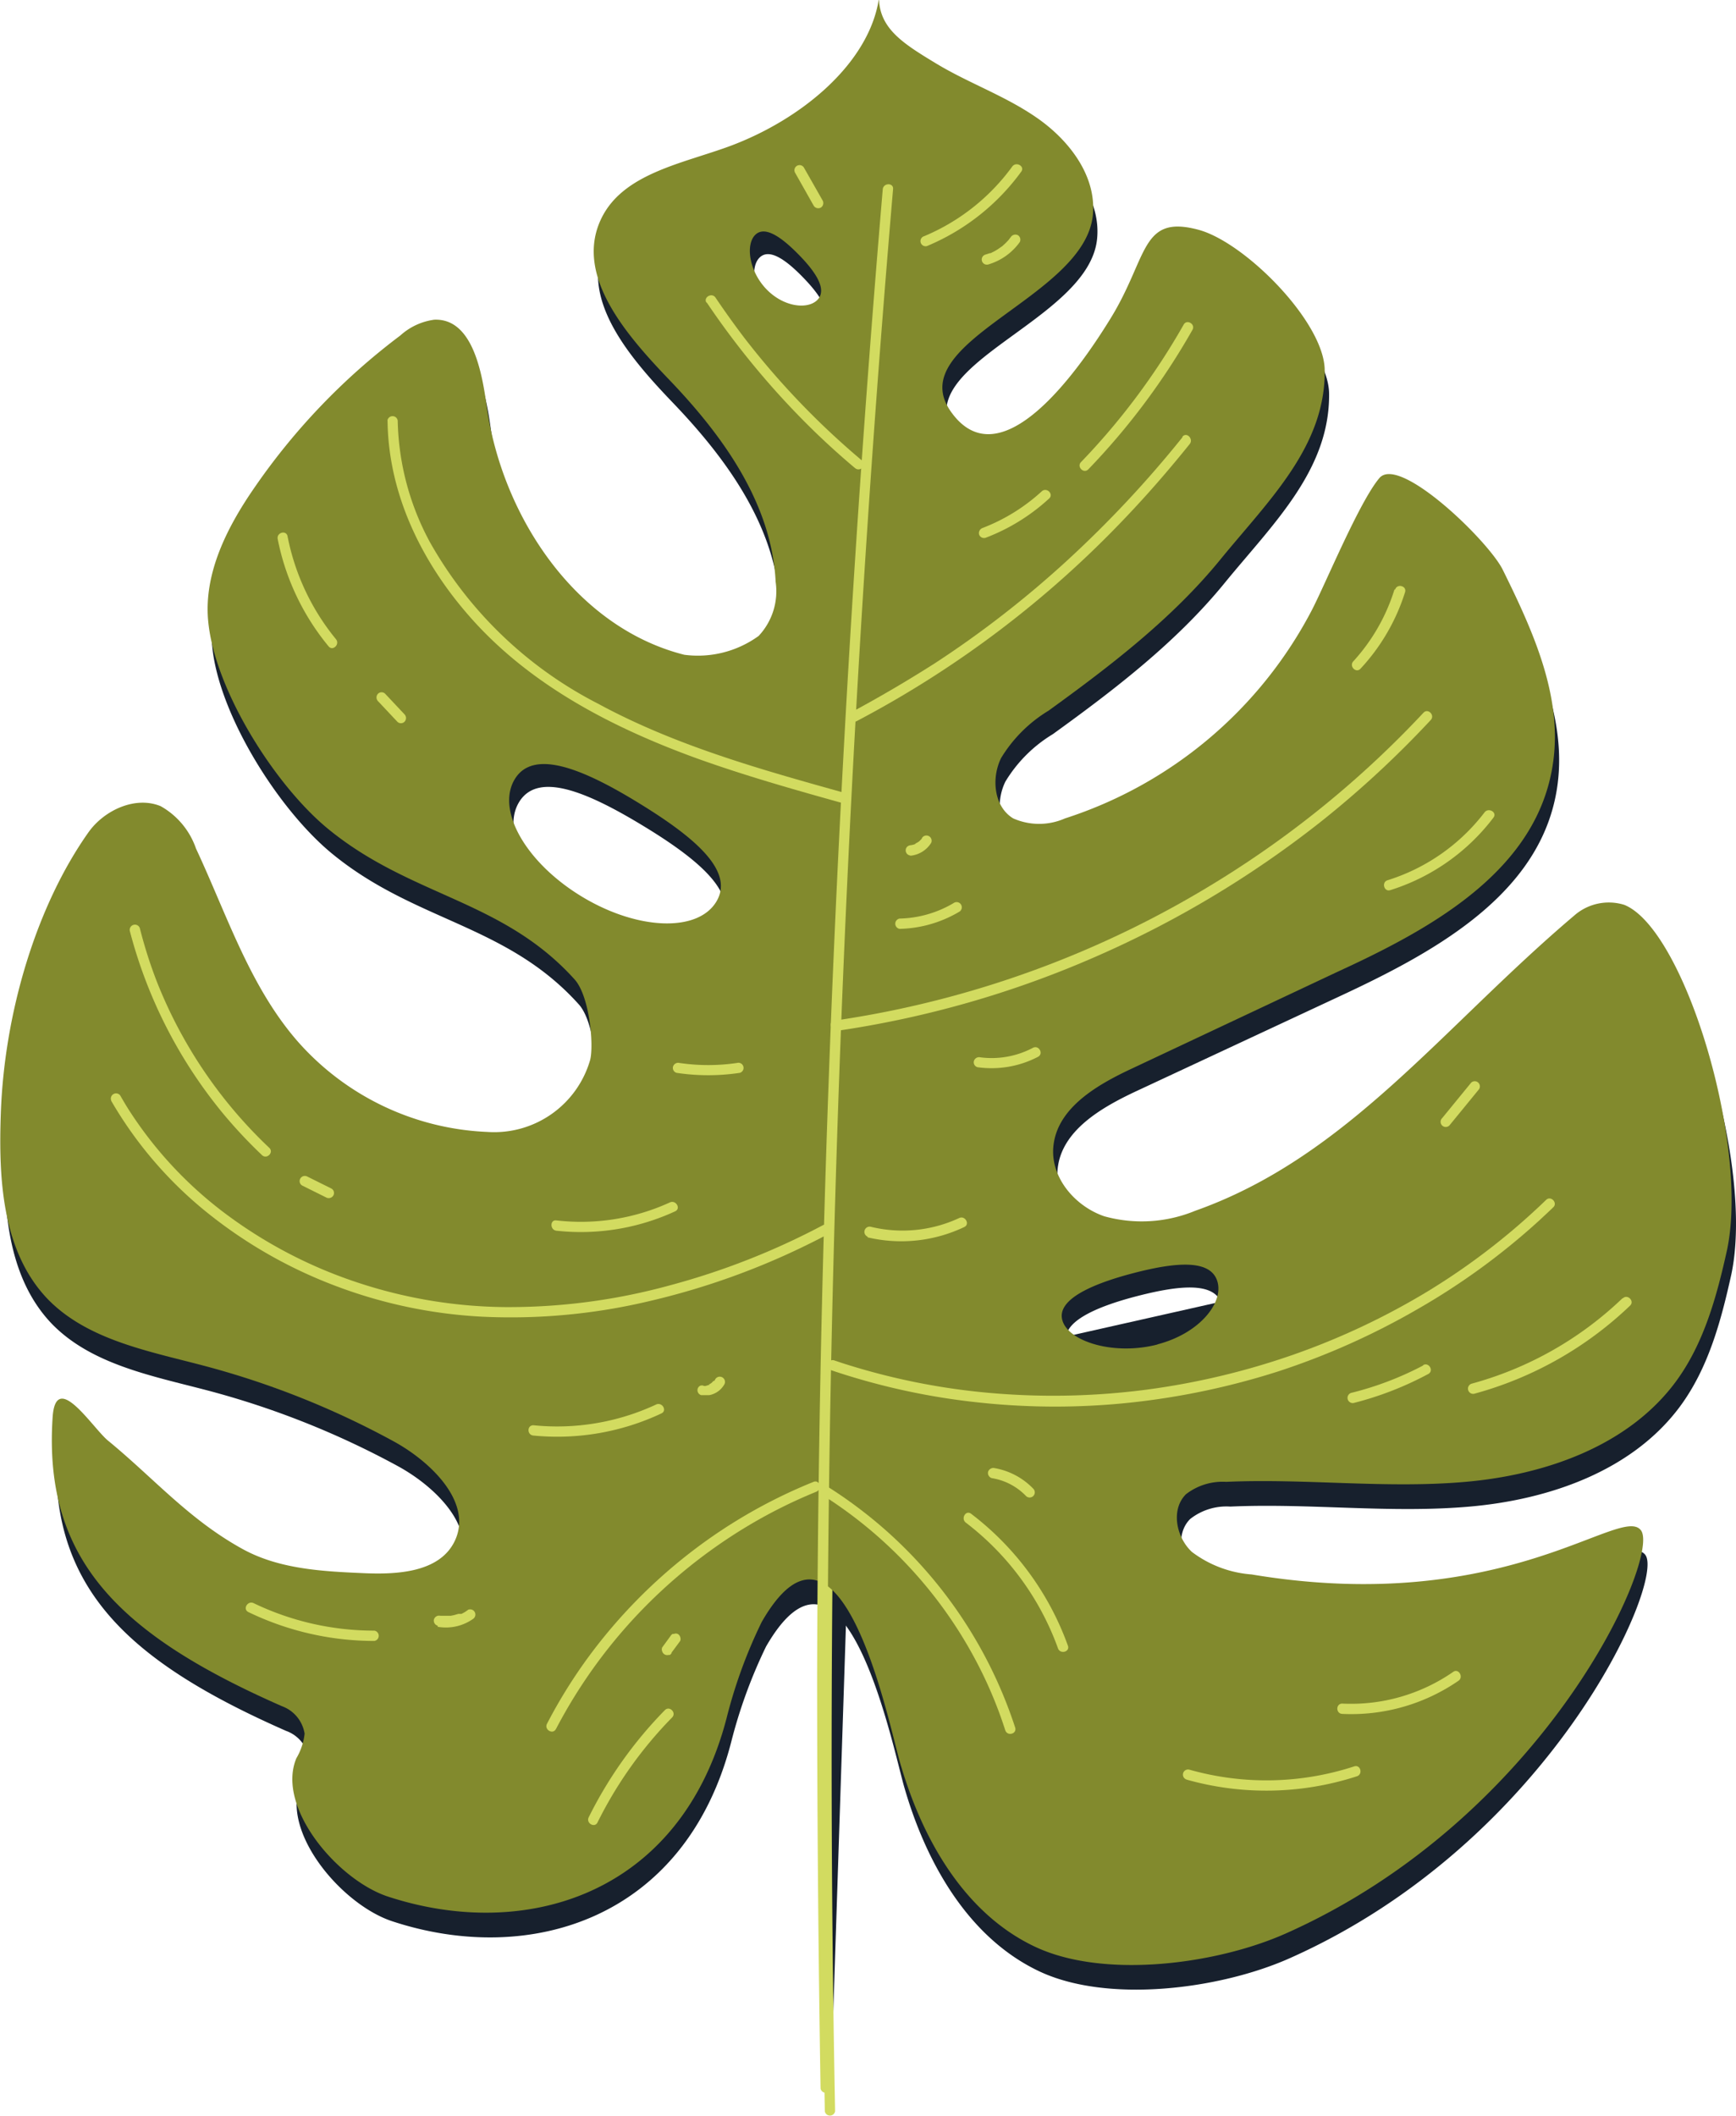 <svg id="Слой_1" data-name="Слой 1" xmlns="http://www.w3.org/2000/svg" viewBox="0 0 126.41 154.03"><defs><style>.cls-1{fill:#17202d;}.cls-2{fill:#d2db60;}.cls-3{fill:#828a2d;}</style></defs><path class="cls-1" d="M480.19,280.22a3.84,3.84,0,0,0-3.64.79c-9.62,8.14-16.52,17.57-27.6,21.49a10.19,10.19,0,0,1-6.62.4c-2.13-.73-3.91-2.81-3.71-5.06.25-2.83,3.19-4.52,5.76-5.72l14.88-6.94c6.54-3.05,13.81-7,15.51-14,1.29-5.28-1-10.38-3.41-15.26-1-2.08-7.55-8.41-9-6.7s-3.85,7.55-4.89,9.57a31,31,0,0,1-18,15.2,4.67,4.67,0,0,1-3.77,0c-1.41-.85-1.61-2.92-.88-4.39a10.17,10.17,0,0,1,3.45-3.45c4.53-3.27,9-6.7,12.51-11s7.68-8.23,7.61-13.81c-.05-3.5-5.84-9.3-9.22-10.2-4.21-1.11-3.62,2-6.39,6.47-2.27,3.71-7.94,11.91-11.62,6.78s9.79-8.27,10.34-14.33c.26-2.79-1.67-5.37-4-7s-5-2.54-7.4-4-4.11-2.52-4.18-4.73c-.72,4.73-5.62,8.8-10.84,10.73-3.49,1.29-7.84,2-9.41,5.35-1.91,4.1,1.87,8.42,5,11.68,3.91,4.09,7.45,9,7.73,14.7a4.74,4.74,0,0,1-1.24,3.93,7.52,7.52,0,0,1-5.4,1.37c-7.93-2-13.32-10.1-14.42-18.21-.36-2.64-1.11-6.27-3.78-6.18a4.65,4.65,0,0,0-2.49,1.15A47.7,47.7,0,0,0,380.43,250c-2,2.89-3.7,6.24-3.37,9.73.47,5,4.84,11.91,8.7,15.09,6.07,5,12.73,5.14,18,11,1.1,1.22,1.4,4.78,1.12,5.85a7.26,7.26,0,0,1-7.49,5.23,19.51,19.51,0,0,1-13.84-6.62c-3.46-4-5.12-9.2-7.36-14a5.67,5.67,0,0,0-2.58-3.09c-1.83-.76-4.1.28-5.24,1.89-3.82,5.38-6.14,13.14-6.4,20.45-.16,4.76.08,10,3.36,13.48,2.87,3,7.29,3.83,11.33,4.89a62.08,62.08,0,0,1,13.91,5.52c2.81,1.53,5.89,4.58,4.38,7.4-1.14,2.13-4.06,2.3-6.47,2.2-3.07-.12-6.26-.28-8.94-1.77-3.9-2.17-6.44-5.17-9.79-7.91-1.16-.94-3.78-5.14-4-1.64-.68,10.4,4.95,15.83,16.7,21a2.54,2.54,0,0,1,1.65,2,4.32,4.32,0,0,1-.6,1.79c-1.49,3.56,3,8.87,6.69,10.07,10,3.29,21.3-.15,24.65-13a36.43,36.43,0,0,1,2.55-7c5.59-9.7,9,6.27,10,10,1.56,5.57,4.65,11.15,9.88,13.63,5,2.37,13.18,1.31,18.24-.94,19-8.44,27.35-27.43,25.91-29.36s-9.87,6.3-28.36,3.21a8.14,8.14,0,0,1-4.34-1.63c-1.16-1.07-1.56-3.1-.44-4.2a4.27,4.27,0,0,1,2.92-.9c5.81-.26,11.65.51,17.44,0s11.82-2.6,15.29-7.27c2.07-2.79,3-6.23,3.75-9.63C489.35,297.58,484.55,282,480.19,280.22Zm-66.1-.23c-1.37,2.25-5.76,2.08-9.82-.37s-6.23-6.28-4.86-8.53,4.94-.75,9,1.71S415.45,277.74,414.09,280Zm7.32-43.77c-.74.69-2.48.47-3.72-.85s-1.49-3.24-.75-3.93,2,.26,3.26,1.58S422.15,235.53,421.41,236.22Zm24.8,76c-3.1.82-6.39-.16-6.91-1.69s2-2.68,5.15-3.49,5.58-1,6.1.54S449.32,311.4,446.21,312.21Z" transform="translate(-361.61 -212.71)"/><path class="cls-1" d="M426.58,228.14a1317.74,1317.74,0,0,0-4.53,138.24" transform="translate(-361.61 -212.71)"/><path class="cls-2" d="M426.21,228.14q-2.31,27-3.51,54.08-1.18,26.92-1.28,53.9,0,15.13.25,30.26a.38.38,0,0,0,.75,0q-.53-27.09.05-54.19t2.25-53.87q.94-15.1,2.24-30.18c0-.48-.71-.48-.75,0Z" transform="translate(-361.61 -212.71)"/><path class="cls-1" d="M448.29,246.46a75.94,75.94,0,0,1-24.18,20.11" transform="translate(-361.61 -212.71)"/><path class="cls-2" d="M448,246.19a80.13,80.13,0,0,1-8.43,9,73.58,73.58,0,0,1-9.6,7.45c-2,1.28-4,2.46-6.06,3.56-.43.23-.05.88.37.65a75.52,75.52,0,0,0,19.59-14.82q2.44-2.58,4.66-5.35c.3-.37-.23-.9-.53-.53Z" transform="translate(-361.61 -212.71)"/><path class="cls-1" d="M413.7,236.17a57.65,57.65,0,0,0,10.75,12" transform="translate(-361.61 -212.71)"/><path class="cls-2" d="M413.38,236.36a57.88,57.88,0,0,0,8.13,9.67c.86.83,1.76,1.63,2.67,2.4.37.31.9-.21.53-.53a57.17,57.17,0,0,1-8.62-9c-.72-.93-1.41-1.9-2.07-2.88-.26-.39-.91,0-.64.38Z" transform="translate(-361.61 -212.71)"/><path class="cls-1" d="M422.79,289a73.85,73.85,0,0,0,43.09-22.52" transform="translate(-361.61 -212.71)"/><path class="cls-2" d="M422.89,289.4a73.52,73.52,0,0,0,18.65-5.32,75.29,75.29,0,0,0,16.56-9.9,73.24,73.24,0,0,0,8-7.41c.33-.35-.2-.88-.53-.53a72.37,72.37,0,0,1-14.85,12.17,74,74,0,0,1-17.5,7.91,72.31,72.31,0,0,1-10.57,2.35c-.48.07-.28.79.2.73Z" transform="translate(-361.61 -212.71)"/><path class="cls-1" d="M422.56,313.75A52.37,52.37,0,0,0,474.76,302" transform="translate(-361.61 -212.71)"/><path class="cls-2" d="M422.46,314.11a49.8,49.8,0,0,0,10.8,2.34,52.43,52.43,0,0,0,11,0A54.31,54.31,0,0,0,455,314.13a52.5,52.5,0,0,0,10.12-4.46A49.82,49.82,0,0,0,474,303.2c.34-.31.67-.63,1-.95s-.19-.86-.53-.53a48.37,48.37,0,0,1-8.59,6.63,51.33,51.33,0,0,1-9.86,4.65,53.51,53.51,0,0,1-10.57,2.52,52.58,52.58,0,0,1-10.86.3,48.26,48.26,0,0,1-10.65-2l-1.31-.43c-.46-.15-.65.57-.2.73Z" transform="translate(-361.61 -212.71)"/><path class="cls-1" d="M422.17,323a32.31,32.31,0,0,1,13.27,17.25" transform="translate(-361.61 -212.71)"/><path class="cls-2" d="M422,323.29a32.09,32.09,0,0,1,11.3,12.58,31.73,31.73,0,0,1,1.8,4.44c.15.45.87.26.72-.2a32.67,32.67,0,0,0-9.47-14.47,32.29,32.29,0,0,0-4-3c-.41-.26-.79.39-.38.65Z" transform="translate(-361.61 -212.71)"/><path class="cls-1" d="M390.52,245c.05,7.69,5.14,14.64,11.51,19s13.92,6.45,21.32,8.52" transform="translate(-361.61 -212.71)"/><path class="cls-2" d="M390.15,245c.05,5.73,2.83,11,6.73,15.11,4.32,4.51,10,7.38,15.79,9.48,3.47,1.26,7,2.26,10.58,3.25a.37.37,0,0,0,.2-.72c-6.14-1.72-12.36-3.46-18-6.52a29.42,29.42,0,0,1-12.22-11.74A19.35,19.35,0,0,1,390.9,245a.38.38,0,0,0-.75,0Z" transform="translate(-361.61 -212.71)"/><path class="cls-1" d="M370.34,294.3c4.77,8.33,13.83,13.77,23.32,15.19s19.85-1.13,28.33-5.62" transform="translate(-361.61 -212.71)"/><path class="cls-2" d="M370,294.49a29.16,29.16,0,0,0,6.92,8.08,34.15,34.15,0,0,0,9.29,5.35,35.57,35.57,0,0,0,10.83,2.29A44,44,0,0,0,409.27,309a53.57,53.57,0,0,0,11.58-4.17c.45-.22.89-.45,1.33-.68s.05-.87-.38-.65a53.57,53.57,0,0,1-11.19,4.4,45,45,0,0,1-11.94,1.57,35.4,35.4,0,0,1-10.9-1.83,33.84,33.84,0,0,1-9.3-4.86,29.14,29.14,0,0,1-7.12-7.57c-.23-.38-.46-.75-.68-1.14a.38.38,0,0,0-.65.38Z" transform="translate(-361.61 -212.71)"/><path class="cls-1" d="M402.1,340a37.75,37.75,0,0,1,19.16-17.41" transform="translate(-361.61 -212.71)"/><path class="cls-2" d="M402.42,340.18a37,37,0,0,1,5.91-8.28,37.77,37.77,0,0,1,7.91-6.39,36.57,36.57,0,0,1,5.12-2.57c.44-.17.25-.9-.2-.72a38.2,38.2,0,0,0-16.26,12.61,36.64,36.64,0,0,0-3.12,5c-.23.43.42.81.64.38Z" transform="translate(-361.61 -212.71)"/><path class="cls-1" d="M380.2,331.38a20.54,20.54,0,0,0,9,2.05" transform="translate(-361.61 -212.71)"/><path class="cls-2" d="M380,331.7a21.13,21.13,0,0,0,9.17,2.11.38.38,0,0,0,0-.75,20.26,20.26,0,0,1-8.79-2c-.43-.21-.82.43-.38.64Z" transform="translate(-361.61 -212.71)"/><path class="cls-1" d="M393.89,332.42a3.07,3.07,0,0,0,2.31-.56" transform="translate(-361.61 -212.71)"/><path class="cls-2" d="M393.79,332.78a3.52,3.52,0,0,0,2.6-.59.4.4,0,0,0,.14-.52.39.39,0,0,0-.52-.13,3,3,0,0,1-.49.29s-.14.06-.08,0l-.15.05L395,332l-.28.05h-.68l-.07,0a.38.38,0,0,0-.46.27.38.38,0,0,0,.26.46Z" transform="translate(-361.61 -212.71)"/><path class="cls-1" d="M405.11,346.82a30.16,30.16,0,0,1,5.49-7.71" transform="translate(-361.61 -212.71)"/><path class="cls-2" d="M405.44,347a29.89,29.89,0,0,1,5.42-7.64.38.38,0,0,0-.53-.53,30.51,30.51,0,0,0-5.54,7.79c-.22.43.43.81.65.38Z" transform="translate(-361.61 -212.71)"/><path class="cls-1" d="M410.5,334.46l.63-.84" transform="translate(-361.61 -212.71)"/><path class="cls-2" d="M410.83,334.65l.62-.85a.35.35,0,0,0,0-.28.36.36,0,0,0-.17-.23.42.42,0,0,0-.29,0l-.09,0a.38.38,0,0,0-.14.14l-.62.84a.38.38,0,0,0,0,.29.44.44,0,0,0,.17.23.42.42,0,0,0,.29,0l.09,0a.47.47,0,0,0,.14-.14Z" transform="translate(-361.61 -212.71)"/><path class="cls-1" d="M432.44,324.87a20.47,20.47,0,0,1,6.89,9.38" transform="translate(-361.61 -212.71)"/><path class="cls-2" d="M432.25,325.19a20.08,20.08,0,0,1,6.71,9.16c.17.45.89.25.73-.2a21,21,0,0,0-7.06-9.6c-.38-.3-.76.36-.38.64Z" transform="translate(-361.61 -212.71)"/><path class="cls-1" d="M434.24,321.59a4.77,4.77,0,0,1,2.66,1.4" transform="translate(-361.61 -212.71)"/><path class="cls-2" d="M434.14,322a4.37,4.37,0,0,1,2.49,1.3.37.37,0,0,0,.53-.53,5.05,5.05,0,0,0-2.82-1.49.39.39,0,0,0-.46.26.37.37,0,0,0,.26.46Z" transform="translate(-361.61 -212.71)"/><path class="cls-1" d="M448.42,343.54a20.94,20.94,0,0,0,12.22-.24" transform="translate(-361.61 -212.71)"/><path class="cls-2" d="M448.32,343.9a21.45,21.45,0,0,0,12.42-.24c.46-.15.26-.88-.2-.73a20.6,20.6,0,0,1-12,.24.38.38,0,0,0-.2.73Z" transform="translate(-361.61 -212.71)"/><path class="cls-1" d="M459.66,338.74a13.34,13.34,0,0,0,8.28-2.36" transform="translate(-361.61 -212.71)"/><path class="cls-2" d="M459.66,339.12a13.82,13.82,0,0,0,8.47-2.42c.39-.27,0-.92-.38-.65a13.1,13.1,0,0,1-8.09,2.32c-.48,0-.48.72,0,.75Z" transform="translate(-361.61 -212.71)"/><path class="cls-1" d="M480.32,309.13a25.88,25.88,0,0,1-11.18,6.32" transform="translate(-361.61 -212.71)"/><path class="cls-2" d="M480.06,308.87a25.81,25.81,0,0,1-11,6.22.37.37,0,0,0,.19.72,26.52,26.52,0,0,0,11.36-6.41c.35-.34-.18-.87-.53-.53Z" transform="translate(-361.61 -212.71)"/><path class="cls-1" d="M465.74,314.08a22.89,22.89,0,0,1-5.35,2.07" transform="translate(-361.61 -212.71)"/><path class="cls-2" d="M465.55,313.76a23.18,23.18,0,0,1-5.26,2,.37.37,0,0,0,.2.72,24.15,24.15,0,0,0,5.44-2.11c.42-.22,0-.87-.38-.64Z" transform="translate(-361.61 -212.71)"/><path class="cls-1" d="M467.2,296l2.11-2.57" transform="translate(-361.61 -212.71)"/><path class="cls-2" d="M467.46,296.28l2.11-2.57a.38.38,0,0,0,0-.53.37.37,0,0,0-.53,0l-2.11,2.57a.39.39,0,0,0,0,.53.38.38,0,0,0,.53,0Z" transform="translate(-361.61 -212.71)"/><path class="cls-1" d="M425.18,304.06a10.14,10.14,0,0,0,6.77-.71" transform="translate(-361.61 -212.71)"/><path class="cls-2" d="M425.08,304.42a10.62,10.62,0,0,0,7.06-.75c.44-.21.06-.85-.38-.65a9.79,9.79,0,0,1-6.48.68c-.47-.12-.67.61-.2.72Z" transform="translate(-361.61 -212.71)"/><path class="cls-1" d="M433.2,291.68a6.83,6.83,0,0,0,4.12-.72" transform="translate(-361.61 -212.71)"/><path class="cls-2" d="M433.1,292.05a7.33,7.33,0,0,0,4.41-.77c.43-.23.05-.87-.38-.65a6.36,6.36,0,0,1-3.83.69.39.39,0,0,0-.46.27.38.38,0,0,0,.26.46Z" transform="translate(-361.61 -212.71)"/><path class="cls-1" d="M463.83,257.38a14.18,14.18,0,0,1-3.15,5.39" transform="translate(-361.61 -212.71)"/><path class="cls-2" d="M463.46,257.28a13.92,13.92,0,0,1-3,5.23c-.33.35.2.88.53.53a14.92,14.92,0,0,0,3.24-5.56c.14-.47-.58-.66-.73-.2Z" transform="translate(-361.61 -212.71)"/><path class="cls-1" d="M470.34,273.69a14.49,14.49,0,0,1-7.27,5.1" transform="translate(-361.61 -212.71)"/><path class="cls-2" d="M470,273.5a14.29,14.29,0,0,1-7,4.93c-.46.15-.27.87.2.73a15.11,15.11,0,0,0,7.5-5.29c.29-.38-.36-.75-.65-.37Z" transform="translate(-361.61 -212.71)"/><path class="cls-1" d="M433.61,253.14a13.71,13.71,0,0,0,4.47-2.76" transform="translate(-361.61 -212.71)"/><path class="cls-2" d="M433.71,253.51a14.59,14.59,0,0,0,4.63-2.86c.36-.33-.17-.86-.53-.53a13.58,13.58,0,0,1-4.3,2.66.38.38,0,0,0-.26.46.38.38,0,0,0,.46.27Z" transform="translate(-361.61 -212.71)"/><path class="cls-1" d="M440.9,248.26a49.64,49.64,0,0,0,7.53-10.07" transform="translate(-361.61 -212.71)"/><path class="cls-2" d="M441.17,248.52a50.74,50.74,0,0,0,7.59-10.14.38.38,0,0,0-.65-.38,49.59,49.59,0,0,1-7.47,10c-.34.35.19.88.53.53Z" transform="translate(-361.61 -212.71)"/><path class="cls-1" d="M382.5,253.5a17.1,17.1,0,0,0,3.62,7.65" transform="translate(-361.61 -212.71)"/><path class="cls-2" d="M382.14,253.6a17.57,17.57,0,0,0,3.71,7.81c.31.37.84-.16.53-.53a16.72,16.72,0,0,1-3.51-7.48c-.1-.47-.82-.27-.73.2Z" transform="translate(-361.61 -212.71)"/><path class="cls-1" d="M389.71,265.13l1.41,1.5" transform="translate(-361.61 -212.71)"/><path class="cls-2" d="M389.44,265.39l1.41,1.51a.39.39,0,0,0,.53,0,.37.37,0,0,0,0-.53L390,264.86a.38.38,0,0,0-.53,0,.39.39,0,0,0,0,.53Z" transform="translate(-361.61 -212.71)"/><path class="cls-1" d="M371.74,282a34,34,0,0,0,9.52,16.17" transform="translate(-361.61 -212.71)"/><path class="cls-2" d="M371.37,282.11a34.55,34.55,0,0,0,6.76,13.25,32.19,32.19,0,0,0,2.87,3.08c.35.34.88-.19.53-.53a33.32,33.32,0,0,1-9.43-16,.38.38,0,0,0-.73.2Z" transform="translate(-361.61 -212.71)"/><path class="cls-1" d="M384.11,300.36l1.76.87" transform="translate(-361.61 -212.71)"/><path class="cls-2" d="M383.92,300.68l1.76.87a.37.37,0,0,0,.51-.13.39.39,0,0,0-.14-.52L384.3,300a.37.37,0,0,0-.51.13.38.38,0,0,0,.13.51Z" transform="translate(-361.61 -212.71)"/><path class="cls-1" d="M436,226.67a15.52,15.52,0,0,1-6.64,5.24" transform="translate(-361.61 -212.71)"/><path class="cls-2" d="M435.64,226.48a15.27,15.27,0,0,1-6.42,5.07.38.38,0,0,0-.26.46.37.37,0,0,0,.46.26,16.12,16.12,0,0,0,6.86-5.41c.29-.39-.36-.76-.64-.38Z" transform="translate(-361.61 -212.71)"/><path class="cls-1" d="M435.77,231.91a3.85,3.85,0,0,1-2.07,1.44" transform="translate(-361.61 -212.71)"/><path class="cls-2" d="M435.44,231.72s-.05.08,0,0,0,0,0,0l-.09.11-.21.22-.23.21-.06,0s0,0,0,0l-.13.1a4.27,4.27,0,0,1-.51.3l-.15.07c-.06,0,.08,0,0,0l-.06,0-.31.1a.38.38,0,0,0,.2.73,4.43,4.43,0,0,0,2.29-1.62.39.39,0,0,0-.13-.52.4.4,0,0,0-.52.14Z" transform="translate(-361.61 -212.71)"/><path class="cls-1" d="M420.14,226.75c.46.8.91,1.6,1.36,2.4" transform="translate(-361.61 -212.71)"/><path class="cls-2" d="M419.82,226.94c.45.8.9,1.6,1.36,2.4a.37.37,0,1,0,.64-.38l-1.35-2.4a.38.38,0,0,0-.65.38Z" transform="translate(-361.61 -212.71)"/><path class="cls-1" d="M400.77,318.48a17.36,17.36,0,0,0,9.12-1.56" transform="translate(-361.61 -212.71)"/><path class="cls-2" d="M400.77,318.86a17.9,17.9,0,0,0,9.31-1.62c.44-.2.06-.85-.38-.64a17.15,17.15,0,0,1-8.93,1.51c-.48-.05-.48.7,0,.75Z" transform="translate(-361.61 -212.71)"/><path class="cls-1" d="M413.14,315.55a1.18,1.18,0,0,0,1.17-.56" transform="translate(-361.61 -212.71)"/><path class="cls-2" d="M413,315.91l.27,0a1.07,1.07,0,0,0,.25,0,1.36,1.36,0,0,0,.43-.14,1.52,1.52,0,0,0,.64-.59.37.37,0,1,0-.64-.38l-.08.12.06-.08a1,1,0,0,1-.21.2l.08-.05a1.82,1.82,0,0,1-.27.15l.09,0a.9.9,0,0,1-.32.09h-.1a.41.41,0,0,0-.29,0,.36.36,0,0,0-.18.22.41.41,0,0,0,0,.29.33.33,0,0,0,.23.17Z" transform="translate(-361.61 -212.71)"/><path class="cls-1" d="M411.29,292.1a14.75,14.75,0,0,0,4.4,0" transform="translate(-361.61 -212.71)"/><path class="cls-2" d="M411.2,292.46a15.69,15.69,0,0,0,4.59,0,.37.37,0,0,0,.26-.46.39.39,0,0,0-.46-.26,14.08,14.08,0,0,1-4.2,0,.39.39,0,0,0-.46.27.38.38,0,0,0,.27.46Z" transform="translate(-361.61 -212.71)"/><path class="cls-1" d="M402.44,303.57a15.85,15.85,0,0,0,8.45-1.36" transform="translate(-361.61 -212.71)"/><path class="cls-2" d="M402.44,303.94a16.16,16.16,0,0,0,8.64-1.41c.44-.2.06-.85-.38-.65a15.54,15.54,0,0,1-8.26,1.31c-.48-.05-.48.7,0,.75Z" transform="translate(-361.61 -212.71)"/><path class="cls-1" d="M427.41,281.6a8.34,8.34,0,0,0,4.21-1.22" transform="translate(-361.61 -212.71)"/><path class="cls-2" d="M427.41,282a9,9,0,0,0,4.4-1.28.38.38,0,0,0-.38-.65,8,8,0,0,1-4,1.18.38.38,0,0,0,0,.75Z" transform="translate(-361.61 -212.71)"/><path class="cls-1" d="M428.17,276.29a1.6,1.6,0,0,0,1.24-.76" transform="translate(-361.61 -212.71)"/><path class="cls-2" d="M428.17,276.66a2,2,0,0,0,1.56-.94.39.39,0,0,0-.13-.52.4.4,0,0,0-.52.14l-.06.1h0s0,0,0,0a1.29,1.29,0,0,1-.16.17l-.05,0,0,0,0,0-.09.06-.22.11.09,0a1.74,1.74,0,0,1-.39.11l.1,0h-.11a.44.44,0,0,0-.27.11.46.46,0,0,0-.11.27.38.38,0,0,0,.38.37Z" transform="translate(-361.61 -212.71)"/><path class="cls-3" d="M479.88,278.57a3.81,3.81,0,0,0-3.65.79c-9.61,8.14-16.51,17.56-27.59,21.48a10.2,10.2,0,0,1-6.62.4c-2.13-.73-3.91-2.81-3.71-5.05.25-2.83,3.18-4.52,5.76-5.72l14.88-7c6.54-3,13.81-6.95,15.51-14,1.29-5.28-1-10.38-3.41-15.26-1-2.08-7.55-8.42-9-6.7s-3.86,7.55-4.89,9.56a31,31,0,0,1-18,15.21,4.67,4.67,0,0,1-3.77,0c-1.41-.85-1.61-2.93-.88-4.4a10.23,10.23,0,0,1,3.45-3.44c4.52-3.27,9-6.7,12.51-11s7.68-8.24,7.6-13.81c-.05-3.5-5.83-9.31-9.21-10.2-4.21-1.12-3.63,2-6.39,6.47-2.28,3.71-8,11.9-11.62,6.77s9.78-8.26,10.34-14.33c.26-2.79-1.67-5.36-4-7s-5-2.55-7.4-4-4.11-2.52-4.18-4.73c-.72,4.72-5.63,8.79-10.84,10.73-3.49,1.29-7.85,2-9.41,5.35-1.91,4.1,1.86,8.41,5,11.68,3.91,4.08,7.45,9,7.73,14.69a4.75,4.75,0,0,1-1.24,3.94,7.55,7.55,0,0,1-5.41,1.37c-7.92-2-13.31-10.1-14.41-18.21-.36-2.65-1.12-6.28-3.79-6.18a4.58,4.58,0,0,0-2.48,1.15,47.51,47.51,0,0,0-10.62,11.07c-2,2.89-3.7,6.24-3.37,9.72.47,5,4.84,11.91,8.69,15.09,6.08,5,12.73,5.15,18,11,1.09,1.23,1.4,4.79,1.12,5.86a7.27,7.27,0,0,1-7.49,5.23,19.48,19.48,0,0,1-13.84-6.63c-3.47-4-5.12-9.19-7.37-14a5.64,5.64,0,0,0-2.57-3.08c-1.83-.76-4.1.28-5.25,1.89-3.81,5.38-6.13,13.14-6.39,20.45-.17,4.76.08,10,3.36,13.48,2.87,3,7.29,3.82,11.32,4.88a61.71,61.71,0,0,1,13.92,5.53c2.8,1.53,5.89,4.58,4.38,7.4-1.14,2.12-4.07,2.3-6.48,2.2-3.06-.13-6.25-.29-8.93-1.78-3.91-2.16-6.45-5.16-9.8-7.9-1.16-1-3.78-5.15-4-1.64-.68,10.4,4.95,15.83,16.7,21a2.55,2.55,0,0,1,1.65,2,4.47,4.47,0,0,1-.6,1.79c-1.49,3.56,3,8.87,6.68,10.07,10.05,3.29,21.31-.15,24.65-13a35.71,35.71,0,0,1,2.56-7c5.59-9.71,9,6.26,10,10,1.56,5.58,4.64,11.16,9.88,13.64,5,2.37,13.18,1.3,18.24-.94,19-8.44,27.35-27.43,25.9-29.36s-9.86,6.3-28.35,3.21a8.21,8.21,0,0,1-4.35-1.64c-1.15-1.07-1.55-3.09-.43-4.2a4.35,4.35,0,0,1,2.92-.9c5.81-.26,11.65.51,17.44,0s11.82-2.6,15.29-7.27c2.06-2.78,3-6.23,3.75-9.62C489,295.92,484.24,280.31,479.88,278.57Zm-66.11-.23c-1.36,2.25-5.76,2.08-9.81-.38s-6.23-6.27-4.87-8.53,5-.74,9,1.71S415.14,276.08,413.77,278.34Zm7.33-43.77c-.74.69-2.48.47-3.72-.85s-1.49-3.24-.76-3.93,2,.26,3.27,1.58S421.83,233.88,421.1,234.57Zm24.8,76c-3.11.81-6.39-.17-6.91-1.69s2-2.68,5.14-3.5,5.59-1,6.11.55S449,309.75,445.9,310.56Z" transform="translate(-361.61 -212.71)"/><path class="cls-2" d="M425.89,226.48q-2.29,27-3.5,54.08t-1.28,53.9q0,15.14.25,30.26a.38.38,0,0,0,.75,0q-.53-27.09.05-54.19t2.25-53.87q.94-15.09,2.23-30.18c.05-.48-.7-.47-.75,0Z" transform="translate(-361.61 -212.71)"/><path class="cls-2" d="M447.71,244.54a81,81,0,0,1-8.43,9,74.46,74.46,0,0,1-9.6,7.45q-3,1.91-6.07,3.56c-.42.22-.05.87.38.65a75.26,75.26,0,0,0,19.59-14.83c1.63-1.71,3.18-3.5,4.66-5.34.3-.37-.23-.91-.53-.53Z" transform="translate(-361.61 -212.71)"/><path class="cls-2" d="M413.06,234.71a59.19,59.19,0,0,0,8.13,9.67c.87.83,1.76,1.63,2.68,2.4.37.31.9-.22.53-.53a57.69,57.69,0,0,1-8.63-9c-.71-.94-1.4-1.9-2.06-2.88-.27-.4-.92,0-.65.38Z" transform="translate(-361.61 -212.71)"/><path class="cls-2" d="M422.57,287.74a73.28,73.28,0,0,0,18.65-5.32,74.59,74.59,0,0,0,16.57-9.9,73.15,73.15,0,0,0,8-7.4c.33-.35-.2-.89-.53-.53a72.69,72.69,0,0,1-14.85,12.17A73.1,73.1,0,0,1,422.37,287c-.47.07-.27.79.2.72Z" transform="translate(-361.61 -212.71)"/><path class="cls-2" d="M422.15,312.45a49.86,49.86,0,0,0,10.79,2.35,51.85,51.85,0,0,0,11,0,54.29,54.29,0,0,0,10.78-2.28A53.31,53.31,0,0,0,464.83,308a50.08,50.08,0,0,0,8.89-6.48c.33-.31.67-.62,1-.94s-.18-.87-.53-.53a49.25,49.25,0,0,1-8.58,6.63,52.31,52.31,0,0,1-9.87,4.65,53.88,53.88,0,0,1-10.57,2.52,52.48,52.48,0,0,1-10.85.3,49.06,49.06,0,0,1-10.66-2c-.43-.13-.87-.27-1.3-.42s-.66.57-.2.72Z" transform="translate(-361.61 -212.71)"/><path class="cls-2" d="M421.66,321.63A32,32,0,0,1,433,334.22a31,31,0,0,1,1.81,4.43c.15.46.87.27.72-.2A32.73,32.73,0,0,0,426,324a33.09,33.09,0,0,0-4-3c-.4-.26-.78.39-.38.64Z" transform="translate(-361.61 -212.71)"/><path class="cls-2" d="M389.83,243.32c.06,5.72,2.84,11,6.74,15.1,4.32,4.52,10,7.39,15.78,9.49,3.48,1.25,7,2.25,10.59,3.25a.38.38,0,0,0,.2-.73c-6.14-1.71-12.36-3.45-18-6.51a29.43,29.43,0,0,1-12.22-11.74,19.36,19.36,0,0,1-2.35-8.86.38.38,0,0,0-.75,0Z" transform="translate(-361.61 -212.71)"/><path class="cls-2" d="M369.71,292.84a29.3,29.3,0,0,0,6.92,8.08,34.08,34.08,0,0,0,9.29,5.34,35.22,35.22,0,0,0,10.83,2.29A43.66,43.66,0,0,0,409,307.39a53.57,53.57,0,0,0,11.58-4.17c.45-.22.89-.45,1.33-.68s.05-.88-.38-.65a53,53,0,0,1-11.19,4.39,44.27,44.27,0,0,1-11.95,1.57A35.09,35.09,0,0,1,387.46,306a33.67,33.67,0,0,1-9.3-4.85,29,29,0,0,1-7.12-7.58c-.24-.37-.46-.75-.68-1.13a.38.38,0,0,0-.65.38Z" transform="translate(-361.61 -212.71)"/><path class="cls-2" d="M402.11,338.53a37.23,37.23,0,0,1,5.9-8.28,37.76,37.76,0,0,1,7.92-6.39,36.57,36.57,0,0,1,5.12-2.57c.44-.18.25-.9-.2-.72a37.7,37.7,0,0,0-9,5.17,38.35,38.35,0,0,0-7.29,7.44,37,37,0,0,0-3.12,5c-.22.43.43.81.65.38Z" transform="translate(-361.61 -212.71)"/><path class="cls-2" d="M379.7,330.05a21.09,21.09,0,0,0,9.17,2.1.38.38,0,0,0,0-.75,20.23,20.23,0,0,1-8.79-2c-.44-.21-.82.44-.38.65Z" transform="translate(-361.61 -212.71)"/><path class="cls-2" d="M393.48,331.12a3.44,3.44,0,0,0,2.6-.59.38.38,0,0,0-.38-.65,2.48,2.48,0,0,1-.49.3l-.09,0-.14,0-.27.08-.28.06h-.75a.39.39,0,0,0-.47.26.38.38,0,0,0,.27.46Z" transform="translate(-361.61 -212.71)"/><path class="cls-2" d="M405.12,345.36a29.82,29.82,0,0,1,5.43-7.64c.34-.35-.19-.88-.53-.53a30.51,30.51,0,0,0-5.54,7.79c-.22.43.43.81.64.38Z" transform="translate(-361.61 -212.71)"/><path class="cls-2" d="M410.51,333l.63-.85a.41.41,0,0,0,0-.29.39.39,0,0,0-.18-.22.35.35,0,0,0-.28,0l-.09,0a.35.35,0,0,0-.14.13l-.62.85a.36.36,0,0,0,0,.29.38.38,0,0,0,.46.26l.09,0a.33.33,0,0,0,.13-.13Z" transform="translate(-361.61 -212.71)"/><path class="cls-2" d="M431.94,323.54a20.08,20.08,0,0,1,6.71,9.15c.16.45.89.26.72-.2a21,21,0,0,0-7.05-9.6c-.39-.29-.76.36-.38.65Z" transform="translate(-361.61 -212.71)"/><path class="cls-2" d="M433.83,320.3a4.41,4.41,0,0,1,2.49,1.3.37.37,0,1,0,.53-.53,5.13,5.13,0,0,0-2.82-1.5.4.4,0,0,0-.47.27.39.39,0,0,0,.27.46Z" transform="translate(-361.61 -212.71)"/><path class="cls-2" d="M448,342.24a21.37,21.37,0,0,0,12.42-.24c.45-.15.26-.87-.2-.72a20.6,20.6,0,0,1-12,.24.37.37,0,0,0-.2.72Z" transform="translate(-361.61 -212.71)"/><path class="cls-2" d="M459.35,337.46a13.76,13.76,0,0,0,8.46-2.41c.4-.28,0-.93-.38-.65a13.06,13.06,0,0,1-8.08,2.31c-.48,0-.48.73,0,.75Z" transform="translate(-361.61 -212.71)"/><path class="cls-2" d="M479.75,307.21a25.58,25.58,0,0,1-11,6.22.38.38,0,0,0,.2.73,26.44,26.44,0,0,0,11.36-6.42c.34-.33-.19-.86-.53-.53Z" transform="translate(-361.61 -212.71)"/><path class="cls-2" d="M465.24,312.1a23.18,23.18,0,0,1-5.26,2,.38.38,0,0,0,.2.73,23.89,23.89,0,0,0,5.43-2.11c.43-.23.05-.88-.37-.65Z" transform="translate(-361.61 -212.71)"/><path class="cls-2" d="M467.15,294.63l2.11-2.58a.37.37,0,1,0-.53-.53l-2.11,2.58a.37.37,0,0,0,.53.53Z" transform="translate(-361.61 -212.71)"/><path class="cls-2" d="M424.77,302.77a10.68,10.68,0,0,0,7.06-.75c.43-.21.05-.86-.38-.65A9.79,9.79,0,0,1,425,302a.38.38,0,0,0-.2.73Z" transform="translate(-361.61 -212.71)"/><path class="cls-2" d="M432.79,290.39a7.32,7.32,0,0,0,4.41-.76c.42-.23.05-.88-.38-.65a6.43,6.43,0,0,1-3.83.69.39.39,0,0,0-.46.26.37.37,0,0,0,.26.46Z" transform="translate(-361.61 -212.71)"/><path class="cls-2" d="M463.15,255.62a13.79,13.79,0,0,1-3,5.23c-.32.36.21.89.53.53a14.58,14.58,0,0,0,3.24-5.56c.15-.46-.57-.66-.72-.2Z" transform="translate(-361.61 -212.71)"/><path class="cls-2" d="M469.71,271.84a14.23,14.23,0,0,1-7.06,4.94c-.46.14-.26.87.2.72a15.08,15.08,0,0,0,7.51-5.28c.29-.38-.36-.76-.65-.38Z" transform="translate(-361.61 -212.71)"/><path class="cls-2" d="M433.39,251.85A14.35,14.35,0,0,0,438,249c.36-.32-.17-.85-.53-.53a13.55,13.55,0,0,1-4.31,2.67.4.4,0,0,0-.26.46.38.38,0,0,0,.46.26Z" transform="translate(-361.61 -212.71)"/><path class="cls-2" d="M440.86,246.87a50.48,50.48,0,0,0,7.58-10.15c.24-.42-.41-.8-.64-.38a49.94,49.94,0,0,1-7.47,10c-.34.34.19.88.53.53Z" transform="translate(-361.61 -212.71)"/><path class="cls-2" d="M381.83,251.94a17.61,17.61,0,0,0,3.71,7.82c.31.37.84-.16.53-.53a16.9,16.9,0,0,1-3.52-7.48c-.09-.48-.81-.28-.72.19Z" transform="translate(-361.61 -212.71)"/><path class="cls-2" d="M389.13,263.74l1.41,1.5a.37.37,0,0,0,.53,0,.39.39,0,0,0,0-.53l-1.41-1.5a.37.37,0,0,0-.53,0,.39.39,0,0,0,0,.53Z" transform="translate(-361.61 -212.71)"/><path class="cls-2" d="M371.06,280.46a34.6,34.6,0,0,0,6.75,13.25,35,35,0,0,0,2.88,3.08c.35.33.88-.2.53-.53a33.65,33.65,0,0,1-8.15-12,33.2,33.2,0,0,1-1.28-4,.38.38,0,0,0-.73.2Z" transform="translate(-361.61 -212.71)"/><path class="cls-2" d="M383.61,299l1.75.87a.39.39,0,0,0,.52-.14.37.37,0,0,0-.14-.51l-1.75-.87a.38.38,0,0,0-.51.14.37.37,0,0,0,.13.51Z" transform="translate(-361.61 -212.71)"/><path class="cls-2" d="M435.32,224.83a15.18,15.18,0,0,1-6.41,5.07.37.37,0,0,0,.2.72,16.18,16.18,0,0,0,6.86-5.41c.29-.39-.36-.77-.65-.38Z" transform="translate(-361.61 -212.71)"/><path class="cls-2" d="M435.13,230.07s-.06.07,0,0,0,0,0,0l-.09.12-.21.22-.23.21-.07.05h0l-.13.09a3.4,3.4,0,0,1-.52.31l-.14.07c-.06,0,.08,0,0,0l-.06,0-.31.1a.37.37,0,0,0,.2.72,4.32,4.32,0,0,0,2.29-1.62.38.38,0,0,0-.13-.51.4.4,0,0,0-.52.14Z" transform="translate(-361.61 -212.71)"/><path class="cls-2" d="M419.51,225.29l1.35,2.39a.39.39,0,0,0,.52.14.39.39,0,0,0,.13-.52l-1.36-2.39a.37.37,0,1,0-.64.38Z" transform="translate(-361.61 -212.71)"/><path class="cls-2" d="M400.45,317.2a17.81,17.81,0,0,0,9.32-1.61c.44-.2.06-.85-.38-.65a17.07,17.07,0,0,1-8.94,1.51c-.48,0-.47.71,0,.75Z" transform="translate(-361.61 -212.71)"/><path class="cls-2" d="M412.72,314.26l.27,0,.26,0a1.48,1.48,0,0,0,.42-.14,1.55,1.55,0,0,0,.65-.59.38.38,0,1,0-.65-.38l-.07.11,0-.07-.2.2.07-.06a1,1,0,0,1-.26.16l.09,0a1.68,1.68,0,0,1-.32.09l.1,0a.94.94,0,0,1-.29,0h.08a.38.38,0,0,0-.29,0,.38.38,0,0,0-.17.22.38.38,0,0,0,.26.46Z" transform="translate(-361.61 -212.71)"/><path class="cls-2" d="M410.88,290.8a15.42,15.42,0,0,0,4.6,0,.37.37,0,1,0-.2-.72,14.42,14.42,0,0,1-4.2,0,.39.39,0,0,0-.46.26.37.37,0,0,0,.26.46Z" transform="translate(-361.61 -212.71)"/><path class="cls-2" d="M402.12,302.29a16.39,16.39,0,0,0,8.65-1.41c.44-.2.06-.85-.38-.65a15.57,15.57,0,0,1-8.27,1.31c-.47-.06-.47.69,0,.75Z" transform="translate(-361.61 -212.71)"/><path class="cls-2" d="M427.1,280.32a8.88,8.88,0,0,0,4.4-1.27.38.38,0,0,0-.38-.65,8.06,8.06,0,0,1-4,1.17.38.38,0,0,0,0,.75Z" transform="translate(-361.61 -212.71)"/><path class="cls-2" d="M427.85,275a2,2,0,0,0,1.57-.95.38.38,0,0,0-.65-.38l-.06.11s-.07.07,0,0l0,0-.17.17,0,0,0,0,0,0-.09.06a1.51,1.51,0,0,1-.22.11l.09,0a1.43,1.43,0,0,1-.39.11h0a.41.41,0,0,0-.26.11.35.35,0,0,0-.11.27.37.37,0,0,0,.37.37Z" transform="translate(-361.61 -212.71)"/></svg>